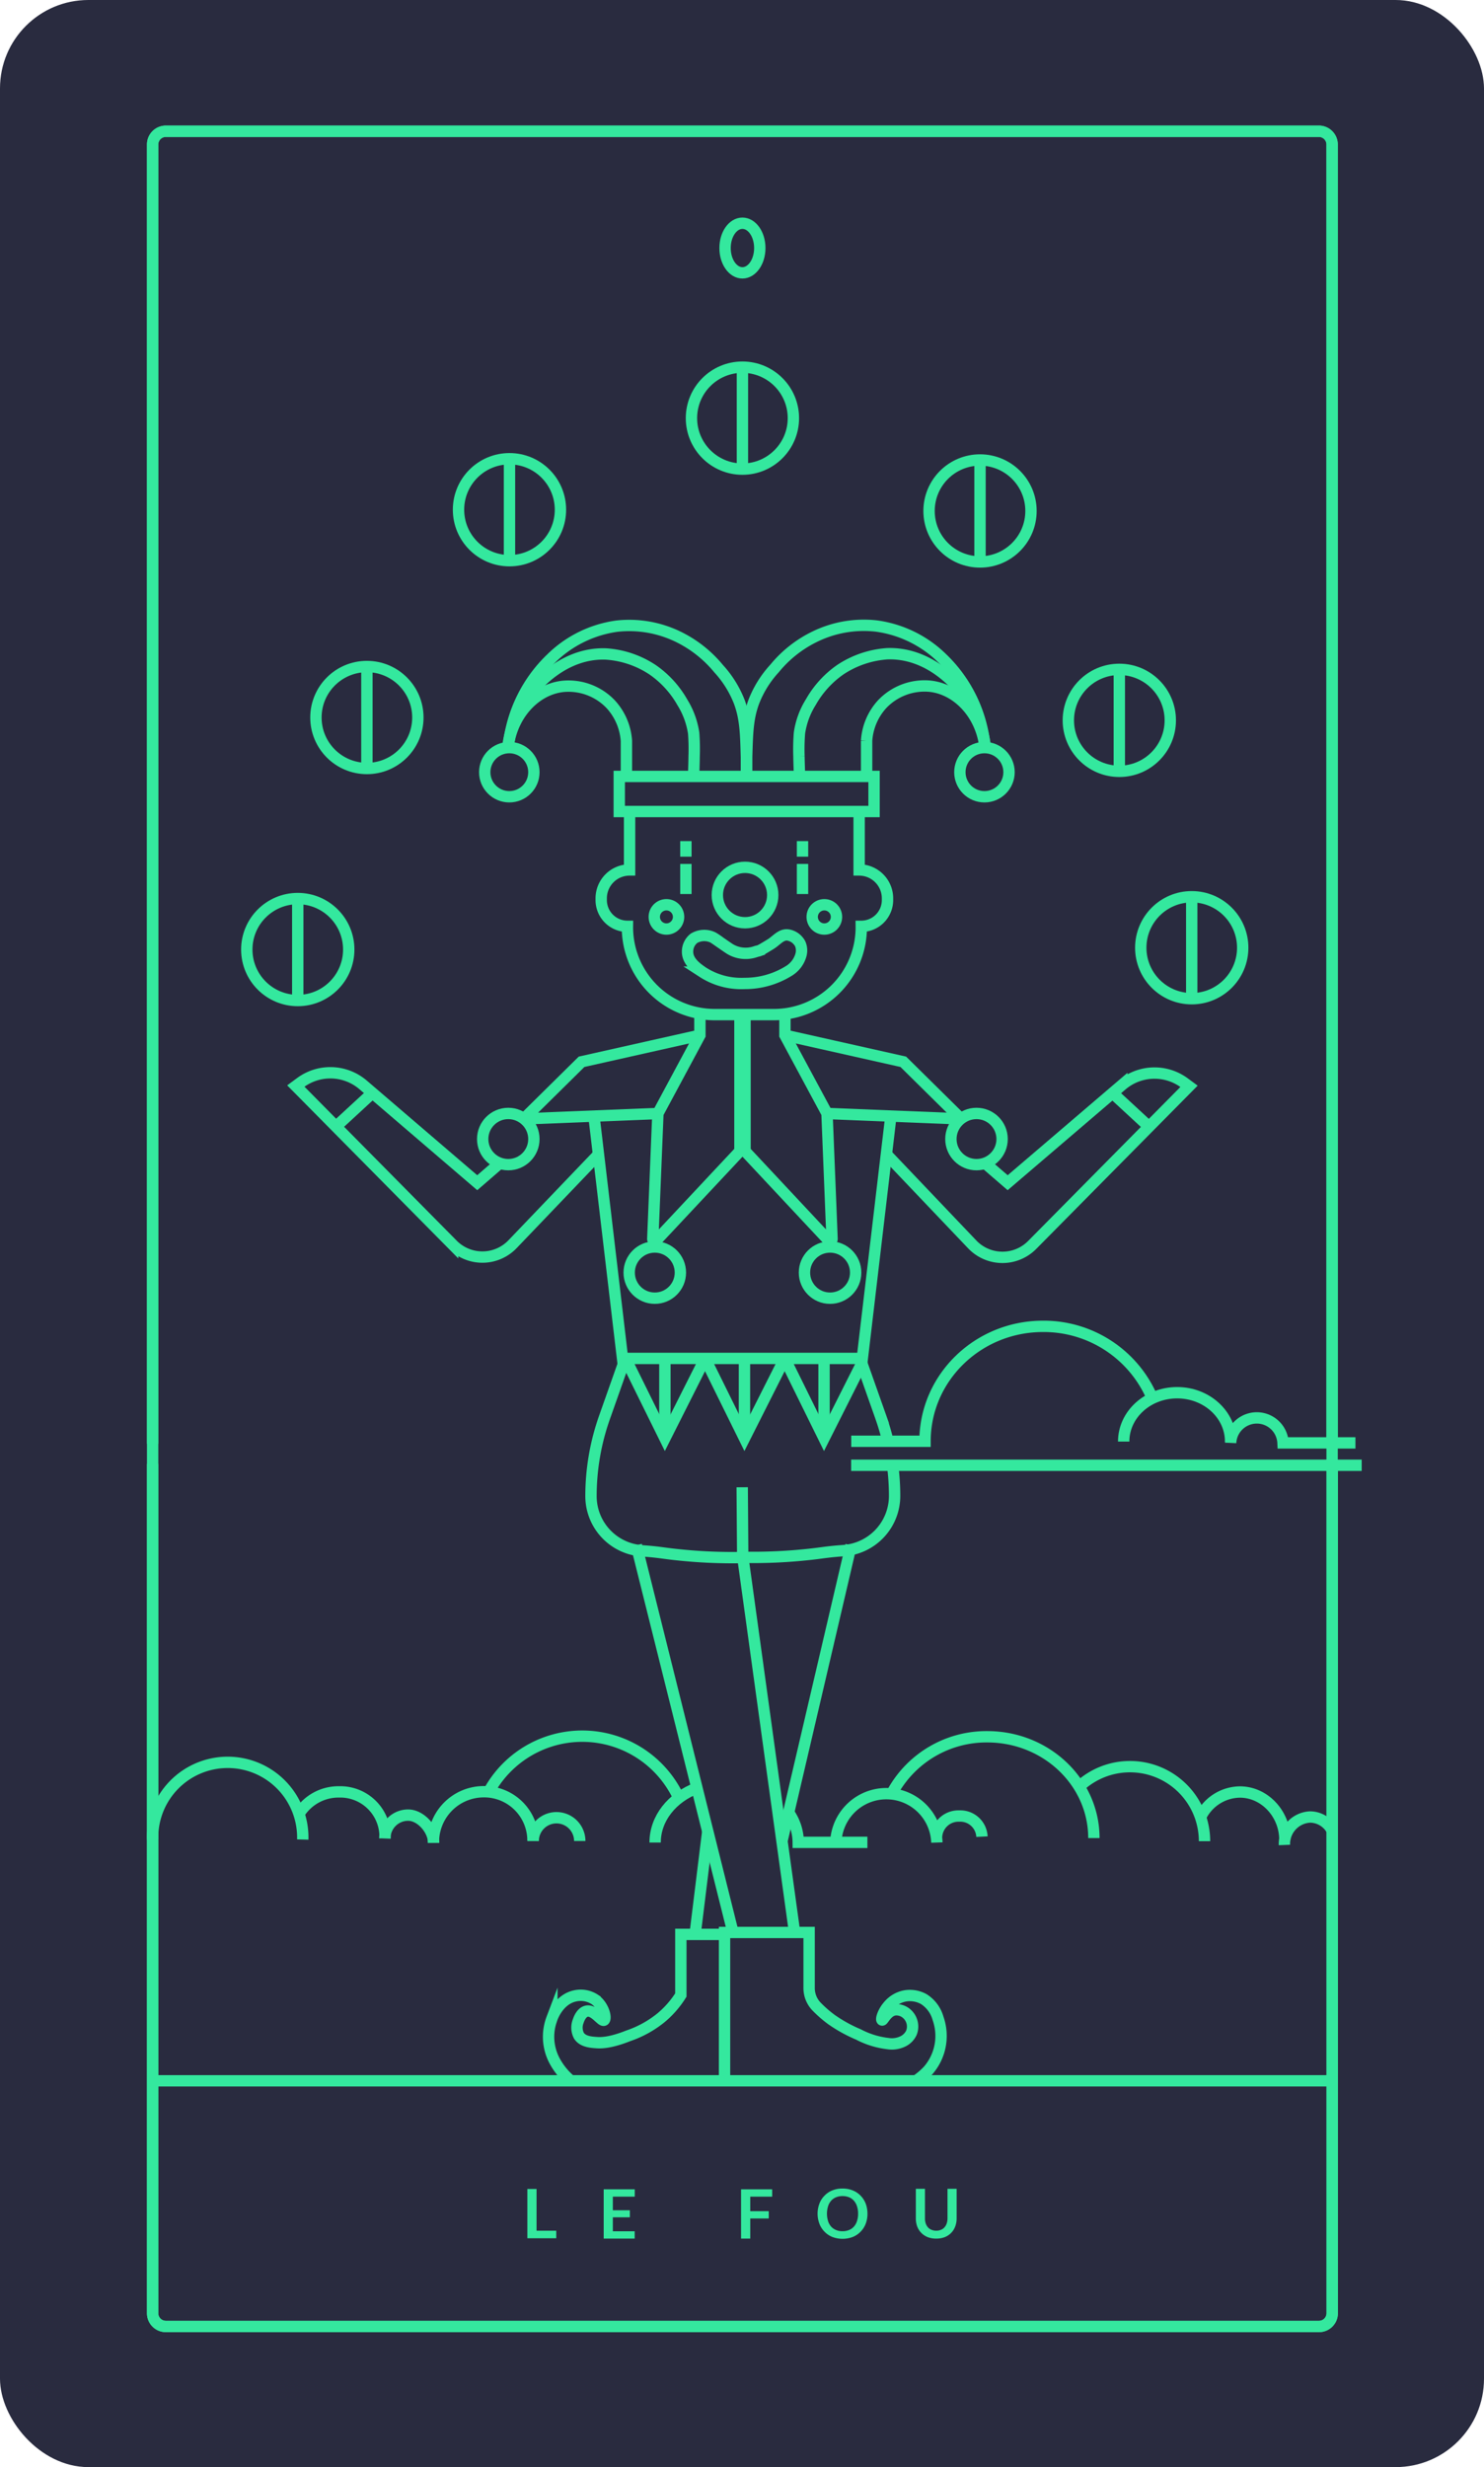 <svg id="_0_Fou" data-name="0 Fou" xmlns="http://www.w3.org/2000/svg" viewBox="0 0 261.45 434.55"><defs><style>.cls-1{fill:#292b3f;}.cls-2{fill:none;stroke:#34e89e;stroke-miterlimit:10;stroke-width:2px;}.cls-3{fill:#34e89e;}</style></defs><title>0-fr</title><rect class="cls-1" width="261.45" height="434.55" rx="15.57"/><path class="cls-2" d="M686.36,463.93V613.54a2.33,2.33,0,0,1-2.33,2.33H480.86a2.33,2.33,0,0,1-2.33-2.33v-382a2.33,2.33,0,0,1,2.33-2.33H684a2.33,2.33,0,0,1,2.33,2.33V460.38" transform="translate(-451.64 -206.09)"/><line class="cls-2" x1="26.88" y1="366.51" x2="234.71" y2="366.51"/><line class="cls-2" x1="149.95" y1="258.09" x2="239.9" y2="258.09"/><path class="cls-2" d="M654.68,452.42a20.78,20.78,0,0,0-19.29-12.71c-11.48,0-20.78,9.06-20.78,20.24h-13" transform="translate(-451.64 -206.09)"/><path class="cls-2" d="M649.61,460c0-4.75,4.22-8.6,9.42-8.6s9.42,3.85,9.42,8.6" transform="translate(-451.64 -206.09)"/><path class="cls-2" d="M668.45,460.24a4.62,4.62,0,0,1,9.23,0h12.76" transform="translate(-451.64 -206.09)"/><circle class="cls-2" cx="209.96" cy="166.93" r="8.98"/><line class="cls-2" x1="209.96" y1="157.95" x2="209.96" y2="175.91"/><circle class="cls-2" cx="197.2" cy="126.88" r="8.98"/><line class="cls-2" x1="197.2" y1="117.9" x2="197.2" y2="135.87"/><circle class="cls-2" cx="172.66" cy="90" r="8.98"/><line class="cls-2" x1="172.66" y1="81.01" x2="172.66" y2="98.98"/><circle class="cls-2" cx="130.8" cy="73.65" r="8.98"/><line class="cls-2" x1="130.8" y1="64.66" x2="130.8" y2="82.63"/><circle class="cls-2" cx="89.76" cy="89.78" r="8.98"/><line class="cls-2" x1="89.76" y1="80.8" x2="89.76" y2="98.76"/><circle class="cls-2" cx="64.64" cy="126.38" r="8.98"/><line class="cls-2" x1="64.64" y1="117.4" x2="64.64" y2="135.37"/><circle class="cls-2" cx="52.46" cy="167.25" r="8.98"/><line class="cls-2" x1="52.46" y1="158.27" x2="52.46" y2="176.24"/><ellipse class="cls-2" cx="130.8" cy="43.69" rx="3.06" ry="4.37"/><line class="cls-2" x1="120.84" y1="157.47" x2="120.84" y2="152.17"/><line class="cls-2" x1="120.84" y1="150.89" x2="120.84" y2="148.15"/><line class="cls-2" x1="141.39" y1="157.47" x2="141.39" y2="152.17"/><line class="cls-2" x1="141.39" y1="150.89" x2="141.39" y2="148.15"/><circle class="cls-2" cx="131.26" cy="157.65" r="4.88"/><circle class="cls-2" cx="145.23" cy="161.5" r="2.14"/><circle class="cls-2" cx="117.41" cy="161.5" r="2.14"/><path class="cls-2" d="M641.66,520.89a13.13,13.13,0,0,1,22.19,9.5" transform="translate(-451.64 -206.09)"/><path class="cls-2" d="M663.15,526.17a7.79,7.79,0,0,1,6.94-4.44c4.33,0,7.92,3.84,7.92,8.43" transform="translate(-451.64 -206.09)"/><path class="cls-2" d="M677.93,531.06a4.75,4.75,0,0,1,4.53-4.93,4.43,4.43,0,0,1,3.76,2.17" transform="translate(-451.64 -206.09)"/><path class="cls-2" d="M598.89,530.63a8.91,8.91,0,0,1,17.81,0" transform="translate(-451.64 -206.09)"/><circle class="cls-2" cx="89.73" cy="136.01" r="4.33"/><path class="cls-2" d="M562,342.94V336.6a10.59,10.59,0,0,0-2.73-6.43,10.26,10.26,0,0,0-8.38-3.19c-4.67.47-8.76,4.58-9.66,10.13" transform="translate(-451.64 -206.09)"/><path class="cls-2" d="M573.85,342.89c0-.85.07-2.09.08-3.57a36.8,36.8,0,0,0-.08-4.09,14.3,14.3,0,0,0-2-5.44,17.36,17.36,0,0,0-5.19-5.7,16.84,16.84,0,0,0-8.26-2.81c-6.94-.27-12.49,4.94-15.06,9.53a18.51,18.51,0,0,0-2.2,6.6" transform="translate(-451.64 -206.09)"/><path class="cls-2" d="M583.14,342.87c0-.79,0-2,0-3.44-.11-4.26-.19-6.89-1.27-9.77a18.68,18.68,0,0,0-3.64-5.81,21.26,21.26,0,0,0-7-5.55,19.71,19.71,0,0,0-10.92-1.92,20.49,20.49,0,0,0-11.55,5.68,24.82,24.82,0,0,0-7.55,15.49" transform="translate(-451.64 -206.09)"/><path class="cls-2" d="M604.32,342.9v-3.44c0-2.73,0-2.74,0-2.9a10.53,10.53,0,0,1,2.72-6.42,10.29,10.29,0,0,1,8.39-3.19c4.66.47,8.75,4.57,9.66,10.12" transform="translate(-451.64 -206.09)"/><path class="cls-2" d="M592.49,342.86c0-.86-.07-2.09-.09-3.57a36.05,36.05,0,0,1,.09-4.09,14,14,0,0,1,2-5.44,17.32,17.32,0,0,1,5.19-5.71,17.05,17.05,0,0,1,8.25-2.81c7-.26,12.49,4.95,15.07,9.54a18.71,18.71,0,0,1,2.2,6.6" transform="translate(-451.64 -206.09)"/><path class="cls-2" d="M583.19,342.84c0-.79,0-2,0-3.45.12-4.25.19-6.88,1.28-9.76a18.56,18.56,0,0,1,3.64-5.81,21,21,0,0,1,7-5.55A19.67,19.67,0,0,1,606,316.35,20.47,20.47,0,0,1,617.6,322a24.82,24.82,0,0,1,7.55,15.49" transform="translate(-451.64 -206.09)"/><circle class="cls-2" cx="173.44" cy="136.01" r="4.33"/><path class="cls-2" d="M616.64,529.59a3.87,3.87,0,0,1,4-3.63,3.82,3.82,0,0,1,4,3.63" transform="translate(-451.64 -206.09)"/><path class="cls-2" d="M609,521.55A18.9,18.9,0,0,1,625.59,512c10.36,0,18.77,8,18.77,17.84" transform="translate(-451.64 -206.09)"/><path class="cls-2" d="M590.75,525.6a9.18,9.18,0,0,1,1.52,5h12.19" transform="translate(-451.64 -206.09)"/><path class="cls-2" d="M567.06,530.63c0-4.27,3-7.94,7.37-9.61" transform="translate(-451.64 -206.09)"/><path class="cls-2" d="M545.58,530.36a4.1,4.1,0,1,1,8.2,0" transform="translate(-451.64 -206.09)"/><path class="cls-2" d="M519.44,529.9a4.1,4.1,0,0,1,4.11-4.1c2.26,0,4.49,2.61,4.49,4.88" transform="translate(-451.64 -206.09)"/><path class="cls-2" d="M528,530.68a8.87,8.87,0,0,1,8.77-9,8.6,8.6,0,0,1,8.77,8.65" transform="translate(-451.64 -206.09)"/><path class="cls-2" d="M478.53,530.1a13.23,13.23,0,1,1,26.45,0" transform="translate(-451.64 -206.09)"/><path class="cls-2" d="M504.18,525.8a8.18,8.18,0,0,1,7.18-4.09,7.89,7.89,0,0,1,8.12,7.65,4.87,4.87,0,0,1,0,.54" transform="translate(-451.64 -206.09)"/><path class="cls-2" d="M537.56,522.05a18.74,18.74,0,0,1,33.87,1.17" transform="translate(-451.64 -206.09)"/><path class="cls-2" d="M560.42,601" transform="translate(-451.64 -206.09)"/><path class="cls-2" d="M632.55,597.38" transform="translate(-451.64 -206.09)"/><path class="cls-2" d="M579.29,572.6V546.47h14.9v9.78a4.69,4.69,0,0,0,1.34,3.3,21,21,0,0,0,2.57,2.24,25.26,25.26,0,0,0,4.77,2.64,14.78,14.78,0,0,0,5.19,1.61,4.44,4.44,0,0,0,2.72-.42,3.14,3.14,0,0,0,1.45-1.53,3,3,0,0,0-.85-3.32,2.76,2.76,0,0,0-2-.68c-1.46.14-2.14,1.92-2.34,1.8s.17-1.45,1.15-2.55a5,5,0,0,1,3-1.71,5.07,5.07,0,0,1,3.19.57,5.88,5.88,0,0,1,2.52,3.39,9.27,9.27,0,0,1-1.71,9.15A11.88,11.88,0,0,1,613,572.6" transform="translate(-451.64 -206.09)"/><path class="cls-2" d="M579.29,546.81h-7.7v10.68a16.79,16.79,0,0,1-3.49,4,18.66,18.66,0,0,1-5.79,3.19c-3.26,1.3-4.93,1.24-5.57,1.19-1.06-.07-2.45-.19-3.11-1.23a3.09,3.09,0,0,1-.12-2.55c.1-.31.53-1.52,1.44-1.75,1.38-.34,2.67,1.86,3.11,1.58s0-2.46-1.58-3.62a4.56,4.56,0,0,0-3.61-.64c-2.61.61-3.76,3.29-4,4a9,9,0,0,0,.56,7.57,11.94,11.94,0,0,0,2.79,3.37" transform="translate(-451.64 -206.09)"/><line class="cls-2" x1="129.14" y1="340.38" x2="112.11" y2="272.17"/><line class="cls-2" x1="122.46" y1="340.72" x2="124.69" y2="322.58"/><line class="cls-2" x1="139.99" y1="340.38" x2="130.88" y2="274.34"/><line class="cls-2" x1="137.77" y1="324.27" x2="149.95" y2="272.17"/><path class="cls-2" d="M582.53,480.43a91.07,91.07,0,0,1-11.75-.52c-1.93-.2-2.94-.41-5.1-.59l-.92-.07a9.66,9.66,0,0,1-9-9.65h0a41.62,41.62,0,0,1,2.38-13.85l3.67-10.39h41.36l3.67,10.39a42.55,42.55,0,0,1,1.29,4.44" transform="translate(-451.64 -206.09)"/><path class="cls-2" d="M608.88,464a42.91,42.91,0,0,1,.37,5.56h0a9.66,9.66,0,0,1-9,9.65l-.91.07c-2.16.18-3.18.39-5.11.59a90.79,90.79,0,0,1-11.74.52l-.09-12.34" transform="translate(-451.64 -206.09)"/><path class="cls-2" d="M608.88,464" transform="translate(-451.64 -206.09)"/><polyline class="cls-2" points="124.22 239.28 117.14 253.34 110.2 239.28"/><polyline class="cls-2" points="124.22 239.28 131.16 253.34 138.25 239.28"/><polyline class="cls-2" points="138.25 239.28 145.18 253.34 151.85 240.1"/><line class="cls-2" x1="117.14" y1="253.34" x2="117.14" y2="239.28"/><line class="cls-2" x1="131.16" y1="253.34" x2="131.16" y2="239.28"/><line class="cls-2" x1="145.18" y1="253.34" x2="145.18" y2="239.28"/><line class="cls-2" x1="109.81" y1="240.39" x2="104.59" y2="196.13"/><path class="cls-2" d="M582,384.85v24L567.3,424.54a.37.37,0,0,1-.65-.27l.9-22.06,7.4-13.78v-3.58" transform="translate(-451.64 -206.09)"/><circle class="cls-2" cx="115.36" cy="224.15" r="4.51"/><circle class="cls-2" cx="89.55" cy="200.63" r="4.51"/><polyline class="cls-2" points="92.29 197.06 102.46 187.02 123.31 182.34"/><line class="cls-2" x1="115.9" y1="196.13" x2="92.71" y2="197.06"/><path class="cls-2" d="M539.66,411l-3.94,3.41L515.6,397.17a8.87,8.87,0,0,0-11-.41l-.84.62,27.63,27.94a7.36,7.36,0,0,0,10.55-.08l15.16-15.84" transform="translate(-451.64 -206.09)"/><line class="cls-2" x1="59.17" y1="198.45" x2="65.62" y2="192.5"/><path class="cls-2" d="M478.53,463.93V613.54a2.33,2.33,0,0,0,2.33,2.33H684a2.33,2.33,0,0,0,2.33-2.33v-382a2.33,2.33,0,0,0-2.33-2.33H480.86a2.33,2.33,0,0,0-2.33,2.33V460.38" transform="translate(-451.64 -206.09)"/><line class="cls-2" x1="151.79" y1="240.39" x2="157.01" y2="196.13"/><path class="cls-2" d="M582.9,384.85v24l14.68,15.69a.37.37,0,0,0,.65-.27l-.89-22.06-7.41-13.78v-3.58" transform="translate(-451.64 -206.09)"/><circle class="cls-2" cx="146.24" cy="224.15" r="4.51"/><circle class="cls-2" cx="172.04" cy="200.63" r="4.51"/><polyline class="cls-2" points="169.31 197.06 159.14 187.02 138.29 182.34"/><line class="cls-2" x1="145.69" y1="196.13" x2="168.88" y2="197.06"/><path class="cls-2" d="M625.22,411l3.95,3.41,20.11-17.19a8.87,8.87,0,0,1,11-.41l.84.62-27.63,27.94a7.36,7.36,0,0,1-10.55-.08L607.81,409.4" transform="translate(-451.64 -206.09)"/><line class="cls-2" x1="202.42" y1="198.45" x2="195.98" y2="192.5"/><rect class="cls-2" x="109.1" y="136.76" width="44.89" height="6.18"/><path class="cls-2" d="M603,349v10.32h0a5,5,0,0,1,5,5v.31a4.62,4.62,0,0,1-4.62,4.62h0a15.39,15.39,0,0,1-15.39,15.55H577.57a15.39,15.39,0,0,1-15.39-15.55h0a4.62,4.62,0,0,1-4.62-4.62v-.31a5,5,0,0,1,5-5h0V349" transform="translate(-451.64 -206.09)"/><path class="cls-2" d="M580.37,373.32c-.23-.13-.77-.5-1.85-1.25a12.79,12.79,0,0,0-1.28-.86,3.54,3.54,0,0,0-3.35.16,3,3,0,0,0-1.12,2.43c.05,1.71,1.67,2.83,2.65,3.51a12.52,12.52,0,0,0,7.4,2,14.64,14.64,0,0,0,7.74-2.17,4.79,4.79,0,0,0,2.18-2.81,3,3,0,0,0-.12-2,3,3,0,0,0-2-1.53c-1.34-.3-2.17,1-3.32,1.66-2.39,1.47-1.69.94-2.71,1.31A5.35,5.35,0,0,1,580.37,373.32Z" transform="translate(-451.64 -206.09)"/><path class="cls-2" d="M543.05,611.05" transform="translate(-451.64 -206.09)"/><path class="cls-3" d="M549.64,599v1.33h-5.09v-8.68h1.62V599Z" transform="translate(-451.64 -206.09)"/><path class="cls-3" d="M559.61,593v2.4h3v1.24h-3v2.46h3.85v1.29H558v-8.68h5.47V593Z" transform="translate(-451.64 -206.09)"/><path class="cls-3" d="M583.82,593v2.56h3.26v1.29h-3.26v3.54H582.2v-8.68h5.48V593Z" transform="translate(-451.64 -206.09)"/><path class="cls-3" d="M604.47,596a4.84,4.84,0,0,1-.31,1.77,4,4,0,0,1-.9,1.4,3.91,3.91,0,0,1-1.38.93,5.07,5.07,0,0,1-3.6,0,3.91,3.91,0,0,1-1.38-.93,4,4,0,0,1-.9-1.4,5.06,5.06,0,0,1,0-3.54,4,4,0,0,1,.9-1.4,3.91,3.91,0,0,1,1.38-.93,4.73,4.73,0,0,1,1.8-.33,5,5,0,0,1,1.24.15,4.61,4.61,0,0,1,1.07.43,4.12,4.12,0,0,1,1.53,1.57,4.17,4.17,0,0,1,.41,1.07A5.28,5.28,0,0,1,604.47,596Zm-1.65,0a3.91,3.91,0,0,0-.19-1.28,2.66,2.66,0,0,0-.55-1,2.22,2.22,0,0,0-.86-.61,3,3,0,0,0-1.14-.21,2.9,2.9,0,0,0-1.14.21,2.33,2.33,0,0,0-.87.61,2.66,2.66,0,0,0-.55,1,4.41,4.41,0,0,0,0,2.56,2.66,2.66,0,0,0,.55,1,2.42,2.42,0,0,0,.87.6,2.9,2.9,0,0,0,1.14.21,3,3,0,0,0,1.14-.21,2.3,2.3,0,0,0,.86-.6,2.66,2.66,0,0,0,.55-1A3.91,3.91,0,0,0,602.82,596Z" transform="translate(-451.64 -206.09)"/><path class="cls-3" d="M616.59,599a2.15,2.15,0,0,0,.83-.16,1.56,1.56,0,0,0,.62-.44,1.89,1.89,0,0,0,.39-.68,2.83,2.83,0,0,0,.14-.9v-5.2h1.61v5.2a4,4,0,0,1-.25,1.43,3.2,3.2,0,0,1-1.84,1.88,4,4,0,0,1-1.5.26,4,4,0,0,1-1.51-.26,3.25,3.25,0,0,1-1.85-1.88,4.17,4.17,0,0,1-.24-1.43v-5.2h1.61v5.19a2.84,2.84,0,0,0,.13.9,1.94,1.94,0,0,0,.39.69,1.67,1.67,0,0,0,.63.44A2.17,2.17,0,0,0,616.59,599Z" transform="translate(-451.64 -206.09)"/></svg>
